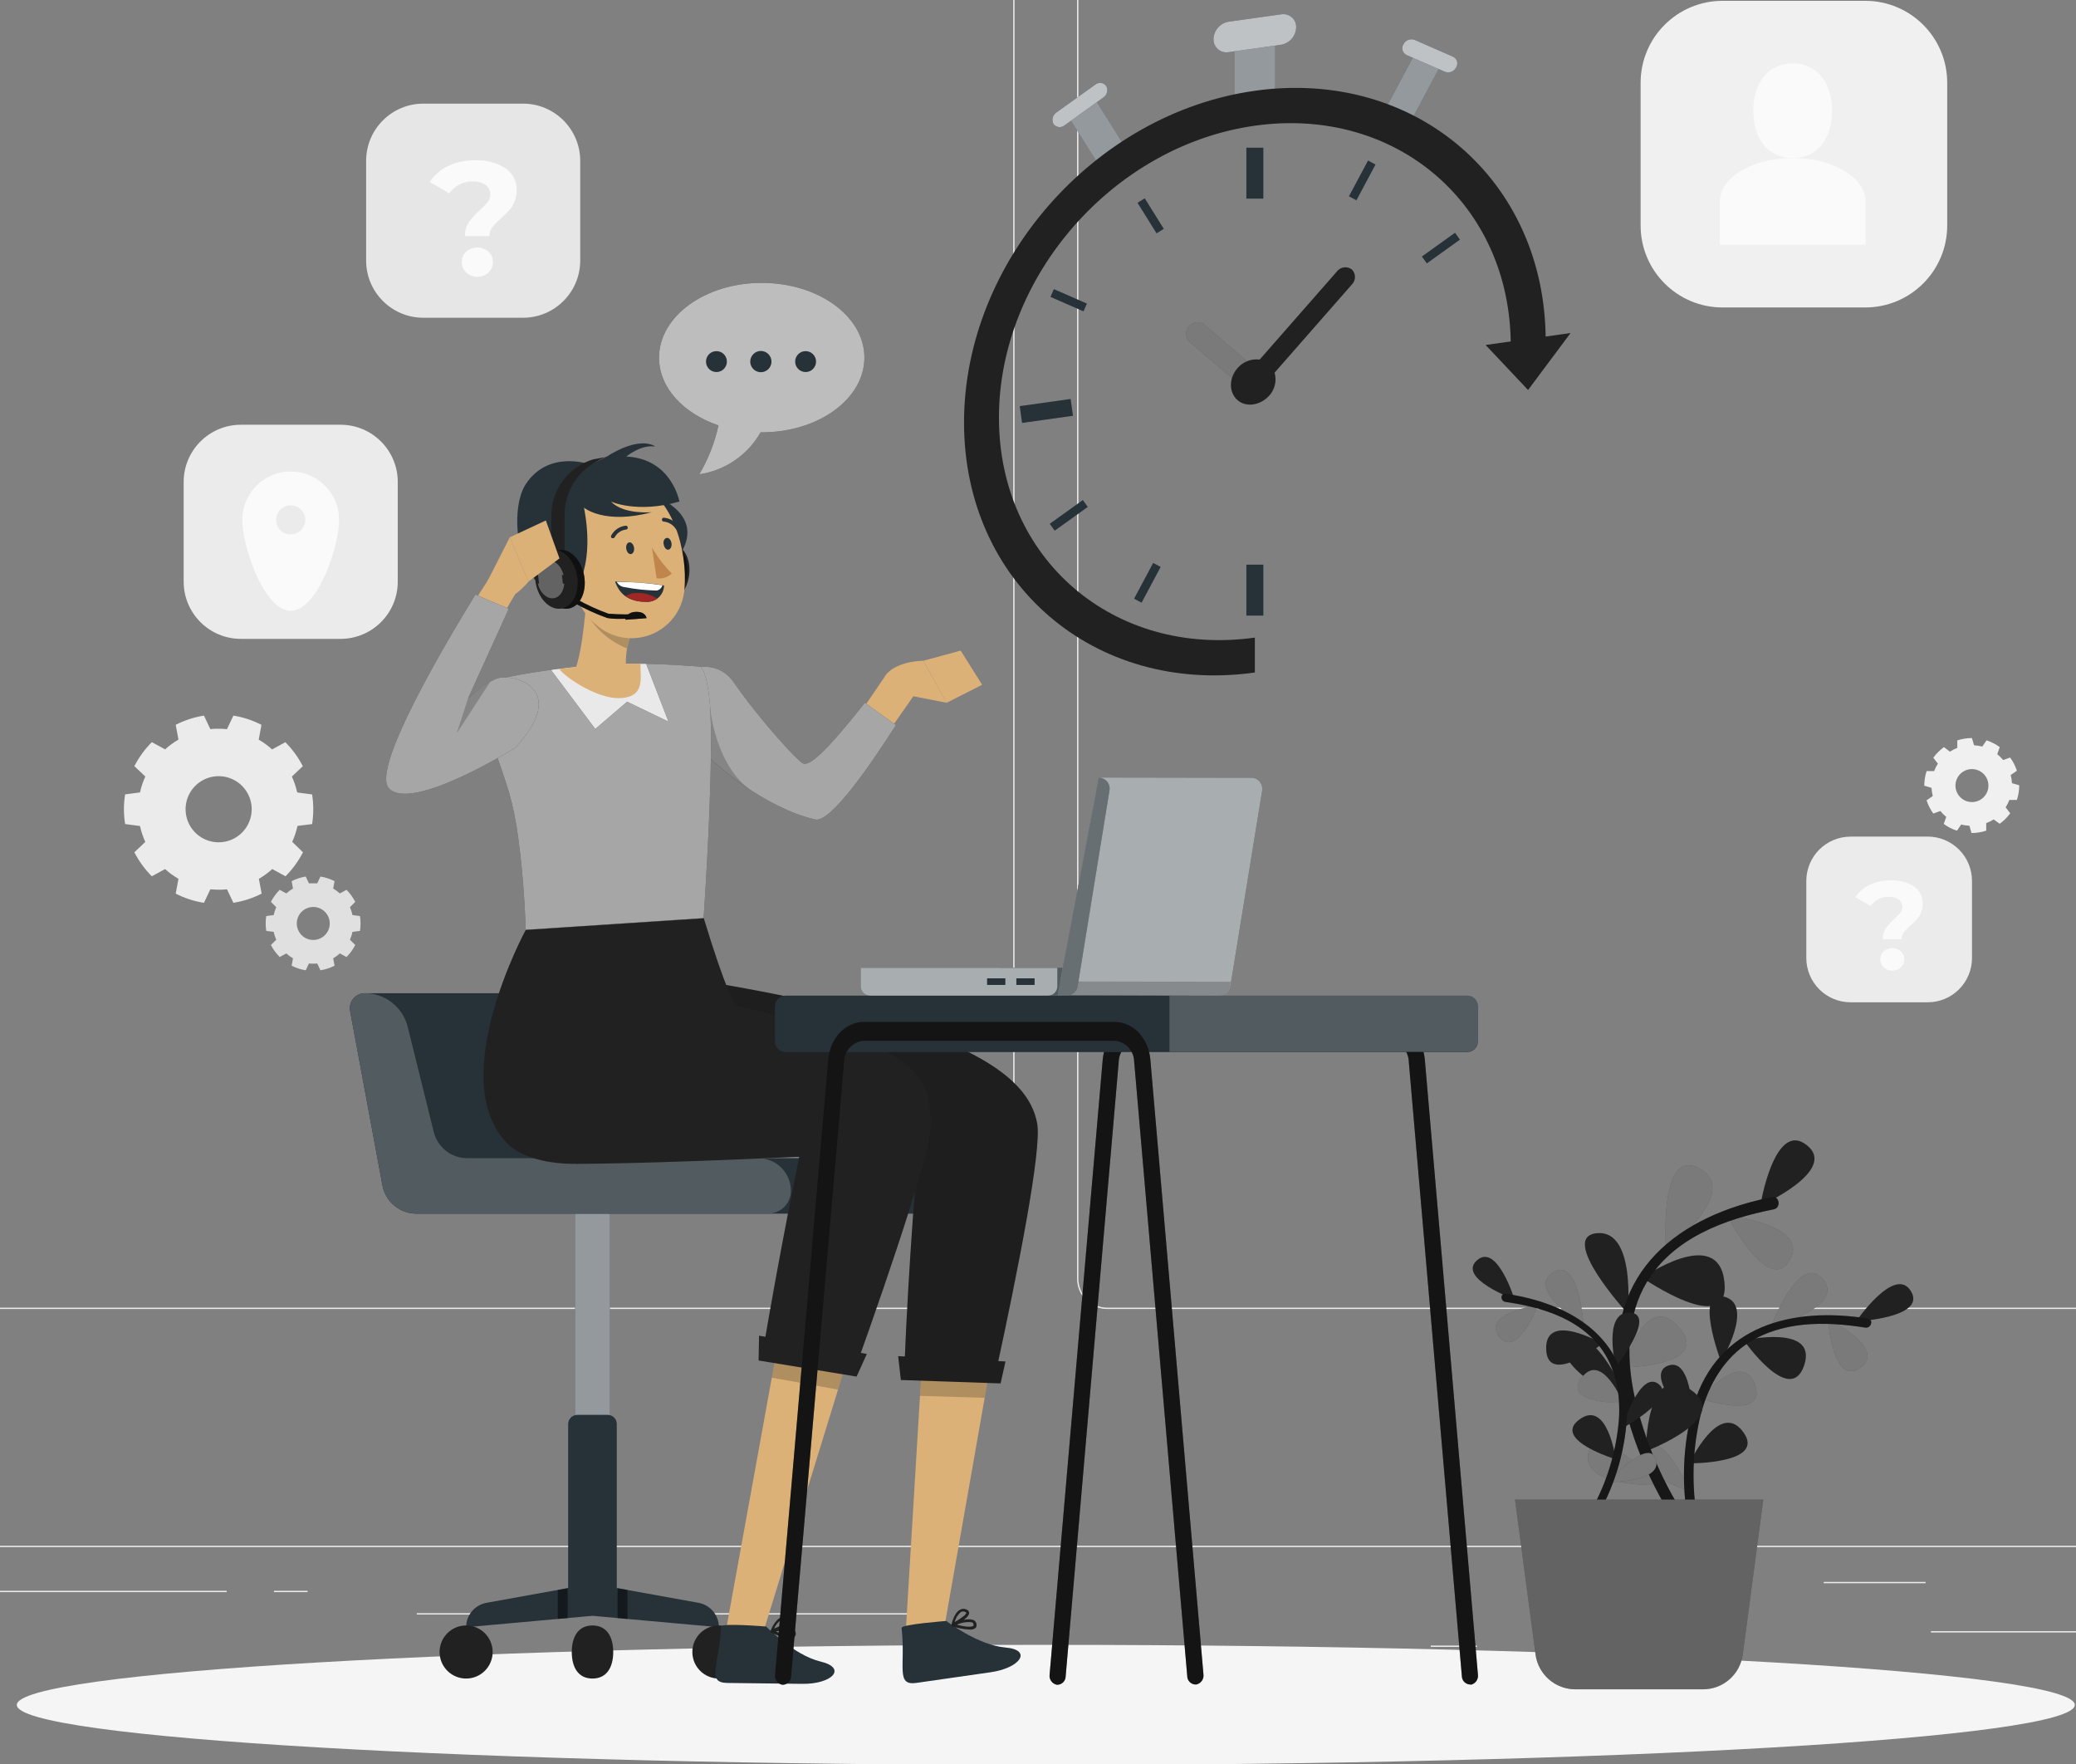 <svg width="133" height="113" viewBox="0 0 133 113" fill="none" xmlns="http://www.w3.org/2000/svg">
<rect x="0" y="0" width="133" height="113" fill="#808080" stroke="none"/>
<g clip-path="url(#clip0_1106_28499)">
<path d="M134.966 104.486H123.705V104.571H134.966V104.486Z" fill="#EBEBEB"/>
<path d="M94.615 105.411H91.66V105.496H94.615V105.411Z" fill="#EBEBEB"/>
<path d="M123.365 101.332H116.841V101.417H123.365V101.332Z" fill="#EBEBEB"/>
<path d="M14.521 101.902H-0.164V101.987H14.521V101.902Z" fill="#EBEBEB"/>
<path d="M19.703 101.902H17.55V101.987H19.703V101.902Z" fill="#EBEBEB"/>
<path d="M58.551 103.338H26.7V103.423H58.551V103.338Z" fill="#EBEBEB"/>
<path d="M63.056 83.852H-2.598C-3.113 83.852 -3.607 83.648 -3.971 83.284C-4.335 82.919 -4.539 82.426 -4.539 81.911V-10.375C-4.535 -10.887 -4.328 -11.377 -3.965 -11.737C-3.601 -12.098 -3.11 -12.3 -2.598 -12.3H63.056C63.311 -12.3 63.563 -12.25 63.799 -12.152C64.034 -12.055 64.249 -11.912 64.429 -11.731C64.609 -11.551 64.752 -11.337 64.85 -11.101C64.947 -10.866 64.997 -10.613 64.997 -10.358V81.911C64.997 82.166 64.947 82.418 64.85 82.654C64.752 82.889 64.609 83.103 64.429 83.284C64.249 83.464 64.034 83.607 63.799 83.704C63.563 83.802 63.311 83.852 63.056 83.852ZM-2.598 -12.232C-3.09 -12.231 -3.562 -12.035 -3.91 -11.687C-4.258 -11.339 -4.454 -10.867 -4.454 -10.375V81.911C-4.454 82.403 -4.258 82.874 -3.91 83.222C-3.562 83.57 -3.09 83.766 -2.598 83.767H63.056C63.548 83.766 64.02 83.57 64.368 83.222C64.716 82.874 64.912 82.403 64.912 81.911V-10.375C64.912 -10.867 64.716 -11.339 64.368 -11.687C64.02 -12.035 63.548 -12.231 63.056 -12.232H-2.598Z" fill="#EBEBEB"/>
<path d="M136.598 83.852H70.944C70.429 83.852 69.935 83.648 69.571 83.284C69.207 82.919 69.003 82.426 69.003 81.911V-10.375C69.007 -10.887 69.214 -11.377 69.577 -11.737C69.941 -12.098 70.432 -12.3 70.944 -12.3H136.598C137.113 -12.3 137.607 -12.095 137.971 -11.731C138.335 -11.367 138.539 -10.873 138.539 -10.358V81.911C138.539 82.426 138.335 82.919 137.971 83.284C137.607 83.648 137.113 83.852 136.598 83.852ZM70.944 -12.232C70.452 -12.231 69.98 -12.035 69.632 -11.687C69.284 -11.339 69.088 -10.867 69.088 -10.375V81.911C69.088 82.403 69.284 82.874 69.632 83.222C69.98 83.57 70.452 83.766 70.944 83.767H136.598C137.09 83.766 137.562 83.57 137.91 83.222C138.258 82.874 138.453 82.403 138.454 81.911V-10.375C138.453 -10.867 138.258 -11.339 137.91 -11.687C137.562 -12.035 137.09 -12.231 136.598 -12.232H70.944Z" fill="#EBEBEB"/>
<path d="M152 99.017H-18V99.102H152V99.017Z" fill="#EBEBEB"/>
<path d="M119.499 0.053H110.357C107.458 0.053 105.107 2.403 105.107 5.302V14.445C105.107 17.344 107.458 19.695 110.357 19.695H119.499C122.399 19.695 124.749 17.344 124.749 14.445V5.302C124.749 2.403 122.399 0.053 119.499 0.053Z" fill="#F0F0F0"/>
<path d="M117.371 7.097C117.371 8.77 116.521 10.123 114.848 10.123C113.175 10.123 112.325 8.763 112.325 7.097C112.325 5.431 113.175 4.067 114.848 4.067C116.521 4.067 117.371 5.424 117.371 7.097Z" fill="#FAFAFA"/>
<path d="M114.848 15.675H119.516V12.901C119.516 11.367 117.425 10.123 114.848 10.123C112.271 10.123 110.18 11.367 110.18 12.901V15.675H114.848Z" fill="#FAFAFA"/>
<path d="M33.507 6.639H27.121C25.097 6.639 23.456 8.28 23.456 10.304V16.689C23.456 18.713 25.097 20.354 27.121 20.354H33.507C35.531 20.354 37.172 18.713 37.172 16.689V10.304C37.172 8.28 35.531 6.639 33.507 6.639Z" fill="#E6E6E6"/>
<path d="M30.035 14.237C30.241 13.951 30.48 13.69 30.746 13.459C30.927 13.298 31.096 13.123 31.249 12.935C31.354 12.796 31.41 12.626 31.409 12.452C31.413 12.333 31.387 12.215 31.333 12.109C31.28 12.003 31.201 11.911 31.103 11.844C30.862 11.686 30.578 11.608 30.29 11.623C29.989 11.615 29.691 11.684 29.423 11.823C29.17 11.96 28.951 12.153 28.784 12.387L27.529 11.653C27.821 11.212 28.228 10.86 28.706 10.633C29.257 10.377 29.86 10.253 30.467 10.269C31.142 10.237 31.81 10.414 32.381 10.776C32.61 10.93 32.796 11.14 32.922 11.385C33.048 11.631 33.11 11.904 33.102 12.18C33.108 12.437 33.059 12.692 32.959 12.928C32.877 13.127 32.762 13.311 32.619 13.472C32.483 13.622 32.31 13.792 32.096 13.986C31.891 14.16 31.703 14.353 31.535 14.563C31.414 14.726 31.352 14.925 31.358 15.128H29.79C29.778 14.813 29.863 14.502 30.035 14.237ZM29.869 17.457C29.775 17.37 29.701 17.265 29.652 17.148C29.603 17.03 29.579 16.904 29.583 16.777C29.58 16.654 29.604 16.531 29.653 16.418C29.701 16.305 29.774 16.203 29.865 16.121C30.064 15.95 30.318 15.855 30.581 15.855C30.843 15.855 31.097 15.95 31.297 16.121C31.387 16.204 31.459 16.305 31.507 16.419C31.555 16.532 31.579 16.654 31.575 16.777C31.579 16.904 31.556 17.03 31.506 17.148C31.457 17.265 31.383 17.37 31.29 17.457C31.096 17.634 30.842 17.732 30.579 17.732C30.316 17.732 30.063 17.634 29.869 17.457Z" fill="#FAFAFA"/>
<path d="M118.558 53.589H123.498C124.251 53.589 124.973 53.888 125.505 54.42C126.038 54.953 126.337 55.675 126.337 56.428V61.368C126.337 62.12 126.038 62.841 125.506 63.373C124.974 63.905 124.253 64.204 123.501 64.204H118.558C117.806 64.204 117.084 63.905 116.553 63.373C116.021 62.841 115.722 62.12 115.722 61.368V56.428C115.722 55.676 116.021 54.955 116.553 54.423C117.084 53.891 117.806 53.592 118.558 53.592V53.589Z" fill="#EBEBEB"/>
<path d="M120.808 59.471C120.968 59.249 121.153 59.047 121.359 58.869C121.501 58.744 121.631 58.608 121.75 58.461C121.831 58.354 121.874 58.224 121.873 58.09C121.876 57.998 121.856 57.907 121.814 57.825C121.773 57.743 121.711 57.672 121.635 57.621C121.449 57.497 121.228 57.436 121.006 57.448C120.778 57.441 120.552 57.492 120.349 57.595C120.145 57.698 119.971 57.851 119.843 58.039L118.87 57.471C119.095 57.127 119.41 56.852 119.782 56.676C120.207 56.479 120.673 56.382 121.142 56.394C121.665 56.368 122.183 56.506 122.624 56.788C122.802 56.908 122.946 57.071 123.044 57.262C123.141 57.453 123.189 57.665 123.182 57.879C123.185 58.078 123.148 58.274 123.073 58.457C123.009 58.612 122.919 58.754 122.808 58.879C122.68 59.019 122.545 59.152 122.403 59.277C122.245 59.413 122.1 59.562 121.968 59.722C121.876 59.85 121.829 60.004 121.832 60.161H120.621C120.611 59.917 120.676 59.676 120.808 59.471ZM120.679 61.963C120.608 61.897 120.552 61.817 120.515 61.728C120.477 61.639 120.459 61.543 120.462 61.446C120.46 61.351 120.478 61.256 120.514 61.168C120.551 61.08 120.606 61.001 120.676 60.936C120.83 60.804 121.027 60.731 121.23 60.731C121.433 60.731 121.63 60.804 121.784 60.936C121.854 61.001 121.91 61.08 121.947 61.168C121.985 61.256 122.003 61.35 122.002 61.446C122.004 61.543 121.985 61.639 121.947 61.728C121.909 61.817 121.852 61.897 121.781 61.963C121.708 62.034 121.622 62.089 121.527 62.126C121.433 62.163 121.331 62.18 121.23 62.177C121.129 62.179 121.028 62.162 120.933 62.125C120.839 62.088 120.752 62.033 120.679 61.963Z" fill="#FAFAFA"/>
<path d="M21.817 27.208H15.432C13.408 27.208 11.767 28.849 11.767 30.873V37.258C11.767 39.283 13.408 40.924 15.432 40.924H21.817C23.842 40.924 25.483 39.283 25.483 37.258V30.873C25.483 28.849 23.842 27.208 21.817 27.208Z" fill="#EBEBEB"/>
<path d="M18.625 30.2C18.217 30.2 17.814 30.28 17.437 30.437C17.061 30.593 16.719 30.821 16.431 31.11C16.143 31.398 15.915 31.74 15.759 32.117C15.604 32.493 15.524 32.897 15.524 33.304C15.524 35.004 16.911 39.125 18.625 39.125C20.338 39.125 21.726 35.015 21.726 33.304C21.726 32.897 21.646 32.493 21.491 32.117C21.335 31.74 21.107 31.398 20.819 31.11C20.531 30.821 20.189 30.593 19.812 30.437C19.436 30.28 19.032 30.2 18.625 30.2ZM18.625 34.239C18.44 34.239 18.259 34.185 18.105 34.082C17.952 33.979 17.832 33.833 17.761 33.662C17.69 33.491 17.672 33.303 17.708 33.122C17.744 32.941 17.833 32.774 17.964 32.643C18.095 32.513 18.261 32.423 18.442 32.387C18.624 32.351 18.812 32.37 18.983 32.441C19.154 32.511 19.299 32.631 19.402 32.785C19.505 32.939 19.56 33.12 19.56 33.304C19.556 33.55 19.456 33.784 19.281 33.957C19.106 34.129 18.87 34.226 18.625 34.226V34.239Z" fill="#FAFAFA"/>
<path d="M19.995 52.789C20.095 52.16 20.095 51.519 19.995 50.889L19.04 50.763C18.962 50.412 18.849 50.07 18.7 49.743L19.4 49.08C19.109 48.513 18.731 47.995 18.281 47.543L17.431 48.006C17.169 47.767 16.881 47.558 16.575 47.38L16.751 46.431C16.187 46.141 15.58 45.941 14.953 45.84L14.541 46.707C14.368 46.69 14.201 46.68 14.011 46.68C13.821 46.68 13.651 46.68 13.477 46.707L13.066 45.84C12.436 45.939 11.825 46.138 11.257 46.428L11.434 47.377C11.127 47.554 10.84 47.764 10.577 48.002L9.727 47.54C9.277 47.991 8.9 48.51 8.608 49.077L9.309 49.74C9.16 50.067 9.046 50.409 8.969 50.76L8.017 50.885C7.913 51.515 7.913 52.157 8.017 52.786L8.969 52.912C9.046 53.263 9.16 53.605 9.309 53.932L8.608 54.595C8.899 55.162 9.276 55.681 9.727 56.132L10.577 55.669C10.84 55.907 11.127 56.117 11.434 56.295L11.257 57.243C11.825 57.534 12.436 57.732 13.066 57.832L13.477 56.965C13.651 56.982 13.817 56.992 14.011 56.992C14.205 56.992 14.351 56.992 14.541 56.965L14.953 57.832C15.583 57.732 16.194 57.534 16.762 57.243L16.585 56.295C16.892 56.117 17.179 55.907 17.442 55.669L18.292 56.132C18.742 55.68 19.119 55.162 19.41 54.595L18.72 53.925C18.869 53.598 18.983 53.256 19.06 52.905L19.995 52.789ZM14.011 53.956C13.592 53.956 13.182 53.833 12.833 53.6C12.484 53.368 12.212 53.037 12.051 52.65C11.89 52.262 11.848 51.836 11.93 51.425C12.011 51.014 12.213 50.636 12.51 50.34C12.806 50.043 13.184 49.841 13.595 49.76C14.006 49.678 14.433 49.72 14.82 49.881C15.207 50.042 15.538 50.314 15.77 50.663C16.003 51.012 16.127 51.422 16.126 51.841C16.125 52.401 15.902 52.939 15.505 53.335C15.109 53.732 14.572 53.955 14.011 53.956Z" fill="#EBEBEB"/>
<path d="M23.062 59.631C23.086 59.474 23.099 59.314 23.099 59.155C23.099 58.996 23.087 58.837 23.062 58.679L22.582 58.618C22.546 58.444 22.491 58.274 22.419 58.111L22.759 57.771C22.614 57.486 22.424 57.226 22.198 56.999L21.773 57.231C21.641 57.112 21.498 57.008 21.345 56.918L21.433 56.445C21.149 56.299 20.844 56.199 20.529 56.149L20.325 56.585C20.236 56.585 20.148 56.585 20.06 56.585C19.971 56.585 19.879 56.585 19.791 56.585L19.587 56.149C19.272 56.199 18.966 56.299 18.683 56.445L18.771 56.918C18.618 57.008 18.475 57.112 18.343 57.231L17.918 56.999C17.691 57.226 17.502 57.486 17.357 57.771L17.697 58.111C17.625 58.274 17.57 58.444 17.533 58.618L17.057 58.679C17.031 58.836 17.018 58.996 17.02 59.155C17.019 59.315 17.031 59.474 17.057 59.631L17.533 59.692C17.57 59.865 17.625 60.034 17.697 60.195L17.357 60.535C17.502 60.819 17.692 61.078 17.918 61.304L18.343 61.073C18.473 61.193 18.617 61.298 18.771 61.385L18.683 61.858C18.966 62.004 19.272 62.104 19.587 62.154L19.791 61.719C19.968 61.737 20.147 61.737 20.325 61.719L20.529 62.154C20.844 62.104 21.149 62.004 21.433 61.858L21.345 61.385C21.499 61.298 21.643 61.193 21.773 61.073L22.198 61.304C22.424 61.078 22.613 60.819 22.759 60.535L22.419 60.195C22.491 60.034 22.546 59.865 22.582 59.692L23.062 59.631ZM20.07 60.212C19.861 60.212 19.656 60.15 19.482 60.034C19.308 59.918 19.173 59.753 19.093 59.56C19.013 59.367 18.992 59.154 19.033 58.949C19.073 58.744 19.174 58.555 19.322 58.407C19.47 58.259 19.658 58.159 19.863 58.118C20.069 58.077 20.281 58.098 20.474 58.178C20.668 58.258 20.833 58.394 20.949 58.568C21.065 58.741 21.127 58.946 21.127 59.155C21.126 59.433 21.016 59.7 20.82 59.898C20.624 60.096 20.358 60.209 20.08 60.212H20.07Z" fill="#E0E0E0"/>
<path d="M128.112 52.769C128.24 52.675 128.361 52.571 128.475 52.46C128.588 52.347 128.691 52.225 128.785 52.096L128.492 51.715C128.589 51.567 128.669 51.409 128.73 51.243H129.213C129.312 50.94 129.363 50.623 129.363 50.304L128.897 50.168C128.89 49.991 128.863 49.816 128.815 49.645L129.213 49.373C129.117 49.069 128.971 48.783 128.781 48.526L128.329 48.686C128.274 48.617 128.215 48.551 128.152 48.489C128.088 48.424 128.023 48.366 127.955 48.309L128.115 47.856C127.857 47.67 127.571 47.524 127.268 47.425L126.996 47.822C126.824 47.778 126.647 47.751 126.469 47.741L126.333 47.278C126.015 47.277 125.698 47.328 125.395 47.428V47.907C125.23 47.971 125.071 48.052 124.922 48.149L124.538 47.856C124.278 48.047 124.048 48.276 123.858 48.536L124.151 48.917C124.055 49.068 123.974 49.227 123.909 49.393H123.43C123.331 49.696 123.281 50.013 123.28 50.331L123.743 50.468C123.753 50.644 123.78 50.82 123.824 50.991L123.426 51.267C123.526 51.569 123.672 51.855 123.858 52.113L124.31 51.95C124.368 52.018 124.426 52.086 124.491 52.151C124.555 52.215 124.62 52.273 124.688 52.327L124.528 52.779C124.784 52.969 125.071 53.115 125.375 53.211L125.647 52.813C125.817 52.861 125.993 52.888 126.17 52.895L126.306 53.361C126.626 53.361 126.944 53.31 127.248 53.211V52.728C127.413 52.666 127.572 52.586 127.721 52.49L128.112 52.769ZM125.585 51.069C125.438 50.921 125.337 50.733 125.296 50.528C125.256 50.323 125.277 50.11 125.357 49.917C125.437 49.724 125.572 49.559 125.746 49.443C125.92 49.327 126.124 49.264 126.333 49.264C126.543 49.264 126.747 49.327 126.921 49.443C127.095 49.559 127.23 49.724 127.31 49.917C127.39 50.11 127.411 50.323 127.371 50.528C127.33 50.733 127.229 50.921 127.081 51.069C126.983 51.168 126.867 51.246 126.738 51.299C126.61 51.352 126.472 51.379 126.333 51.379C126.194 51.379 126.056 51.351 125.928 51.297C125.8 51.243 125.683 51.165 125.585 51.066V51.069Z" fill="#F0F0F0"/>
<path d="M67 113.062C103.408 113.062 132.923 111.339 132.923 109.213C132.923 107.087 103.408 105.364 67 105.364C30.592 105.364 1.077 107.087 1.077 109.213C1.077 111.339 30.592 113.062 67 113.062Z" fill="#F5F5F5"/>
<path d="M79.091 7.678V2.381L81.695 2.014V7.311L79.091 7.678Z" fill="#263238"/>
<path d="M70.431 10.63L68.479 7.522L70.142 6.332L72.09 9.436L70.431 10.63Z" fill="#263238"/>
<path d="M88.692 7.1L90.644 3.448L92.303 4.172L90.355 7.827L88.692 7.1Z" fill="#263238"/>
<g opacity="0.5">
<path d="M79.09 7.678V2.381L81.695 2.014V7.311L79.09 7.678Z" fill="white"/>
<path d="M70.431 10.63L68.479 7.522L70.142 6.332L72.09 9.436L70.431 10.63Z" fill="white"/>
<path d="M88.692 7.1L90.644 3.448L92.303 4.172L90.355 7.827L88.692 7.1Z" fill="white"/>
</g>
<path d="M82.065 2.867L78.72 3.34C78.598 3.362 78.473 3.357 78.354 3.325C78.235 3.293 78.124 3.234 78.031 3.154C77.937 3.073 77.863 2.972 77.813 2.859C77.764 2.746 77.74 2.623 77.744 2.5C77.752 2.23 77.853 1.971 78.032 1.768C78.21 1.565 78.453 1.431 78.72 1.388L82.065 0.919C82.187 0.897 82.311 0.902 82.43 0.934C82.549 0.966 82.659 1.024 82.753 1.104C82.847 1.184 82.921 1.284 82.971 1.397C83.021 1.51 83.045 1.632 83.041 1.755C83.033 2.025 82.931 2.284 82.753 2.486C82.575 2.689 82.332 2.824 82.065 2.867Z" fill="#263238"/>
<path d="M70.682 6.247L68.204 8.028C68.152 8.071 68.092 8.103 68.028 8.122C67.963 8.141 67.896 8.147 67.829 8.139C67.763 8.13 67.698 8.108 67.64 8.074C67.583 8.04 67.532 7.994 67.493 7.94C67.428 7.815 67.411 7.671 67.446 7.534C67.481 7.398 67.566 7.28 67.683 7.202L70.165 5.424C70.216 5.38 70.276 5.348 70.34 5.329C70.404 5.31 70.472 5.304 70.538 5.312C70.605 5.321 70.669 5.343 70.727 5.377C70.784 5.412 70.834 5.458 70.873 5.512C70.938 5.637 70.954 5.781 70.919 5.916C70.884 6.052 70.8 6.17 70.682 6.247Z" fill="#263238"/>
<path d="M92.582 4.602L90.1 3.52C90.04 3.49 89.988 3.448 89.946 3.397C89.904 3.346 89.873 3.286 89.855 3.222C89.837 3.158 89.833 3.091 89.842 3.026C89.851 2.96 89.874 2.897 89.909 2.84C89.971 2.713 90.078 2.613 90.209 2.56C90.34 2.507 90.487 2.504 90.62 2.551L93.098 3.636C93.158 3.665 93.211 3.707 93.254 3.758C93.297 3.809 93.328 3.869 93.346 3.933C93.364 3.997 93.368 4.065 93.359 4.131C93.349 4.197 93.325 4.26 93.289 4.316C93.227 4.442 93.12 4.541 92.99 4.594C92.859 4.647 92.714 4.649 92.582 4.602Z" fill="#263238"/>
<path opacity="0.7" d="M82.065 2.867L78.72 3.34C78.598 3.362 78.473 3.357 78.354 3.325C78.235 3.293 78.124 3.234 78.031 3.154C77.937 3.073 77.863 2.972 77.813 2.859C77.764 2.746 77.74 2.623 77.744 2.5C77.752 2.23 77.853 1.971 78.032 1.768C78.21 1.565 78.453 1.431 78.72 1.388L82.065 0.919C82.187 0.897 82.311 0.902 82.43 0.934C82.549 0.966 82.659 1.024 82.753 1.104C82.847 1.184 82.921 1.284 82.971 1.397C83.021 1.51 83.045 1.632 83.041 1.755C83.033 2.025 82.931 2.284 82.753 2.486C82.575 2.689 82.332 2.824 82.065 2.867Z" fill="white"/>
<path opacity="0.7" d="M70.682 6.247L68.204 8.028C68.152 8.071 68.092 8.103 68.028 8.122C67.963 8.141 67.896 8.147 67.829 8.139C67.763 8.13 67.698 8.108 67.64 8.074C67.583 8.04 67.532 7.994 67.493 7.94C67.428 7.815 67.411 7.671 67.446 7.534C67.481 7.398 67.566 7.28 67.683 7.202L70.165 5.424C70.216 5.38 70.276 5.348 70.34 5.329C70.404 5.31 70.472 5.304 70.538 5.312C70.605 5.321 70.669 5.343 70.727 5.377C70.784 5.412 70.834 5.458 70.873 5.512C70.938 5.637 70.954 5.781 70.919 5.916C70.884 6.052 70.8 6.17 70.682 6.247Z" fill="white"/>
<path opacity="0.7" d="M92.582 4.602L90.1 3.52C90.04 3.49 89.988 3.448 89.946 3.397C89.904 3.346 89.873 3.286 89.855 3.222C89.837 3.158 89.833 3.091 89.842 3.026C89.851 2.96 89.874 2.897 89.909 2.84C89.971 2.713 90.078 2.613 90.209 2.56C90.34 2.507 90.487 2.504 90.62 2.551L93.098 3.636C93.158 3.665 93.211 3.707 93.254 3.758C93.297 3.809 93.328 3.869 93.346 3.933C93.364 3.997 93.368 4.065 93.359 4.131C93.349 4.197 93.325 4.26 93.289 4.316C93.227 4.442 93.12 4.541 92.99 4.594C92.859 4.647 92.714 4.649 92.582 4.602Z" fill="white"/>
<path d="M80.393 40.842C71.338 42.114 63.998 35.806 63.998 26.752C63.998 17.698 71.338 9.324 80.393 8.052C89.447 6.781 96.787 13.088 96.787 22.142L99.025 21.829C99.025 11.537 90.681 4.37 80.393 5.815C70.104 7.26 61.761 16.777 61.761 27.065C61.761 37.353 70.101 44.524 80.393 43.079V40.842Z" fill="#212121"/>
<path d="M73.878 36.06L72.655 38.352L73.135 38.608L74.358 36.316L73.878 36.06Z" fill="#263238"/>
<path d="M87.644 10.283L86.421 12.574L86.9 12.831L88.124 10.539L87.644 10.283Z" fill="#263238"/>
<path d="M67.516 18.521L67.298 19.02L69.417 19.945L69.634 19.446L67.516 18.521Z" fill="#263238"/>
<path d="M73.339 12.703L72.876 12.991L74.096 14.948L74.559 14.659L73.339 12.703Z" fill="#263238"/>
<path d="M69.373 32.031L67.251 33.553L67.569 33.995L69.69 32.472L69.373 32.031Z" fill="#263238"/>
<path d="M93.216 14.908L91.094 16.431L91.411 16.873L93.533 15.35L93.216 14.908Z" fill="#263238"/>
<path d="M68.591 25.556L65.329 26.015L65.48 27.092L68.743 26.634L68.591 25.556Z" fill="#263238"/>
<path d="M80.937 9.46H79.849V12.724H80.937V9.46Z" fill="#263238"/>
<path d="M80.937 36.17H79.849V39.434H80.937V36.17Z" fill="#263238"/>
<path d="M76.18 20.911C76.053 21.038 75.982 21.211 75.982 21.39C75.982 21.57 76.053 21.742 76.18 21.87L79.832 25.005L80.787 23.913L77.139 20.775C77.067 20.72 76.985 20.68 76.898 20.658C76.811 20.635 76.72 20.63 76.631 20.642C76.542 20.655 76.456 20.685 76.379 20.732C76.301 20.778 76.234 20.839 76.18 20.911Z" fill="#212121"/>
<path opacity="0.4" d="M76.18 20.911C76.053 21.038 75.982 21.211 75.982 21.39C75.982 21.57 76.053 21.742 76.18 21.87L79.832 25.005L80.787 23.913L77.139 20.775C77.067 20.72 76.985 20.68 76.898 20.658C76.811 20.635 76.72 20.63 76.631 20.642C76.542 20.655 76.456 20.685 76.379 20.732C76.301 20.778 76.234 20.839 76.18 20.911Z" fill="white"/>
<path d="M100.619 21.333L97.896 24.981L95.176 22.098L100.619 21.333Z" fill="#212121"/>
<path d="M86.604 17.259C86.533 17.205 86.451 17.165 86.364 17.142C86.277 17.119 86.186 17.114 86.097 17.127C86.007 17.14 85.921 17.17 85.844 17.216C85.767 17.262 85.699 17.323 85.646 17.395L80.702 23.033C80.437 22.999 80.168 23.032 79.919 23.129C79.671 23.226 79.45 23.383 79.277 23.587C78.72 24.226 78.72 25.134 79.277 25.627C79.835 26.12 80.746 25.967 81.317 25.341C81.493 25.145 81.617 24.907 81.677 24.651C81.736 24.394 81.729 24.126 81.657 23.872L86.601 18.232C86.666 18.169 86.718 18.093 86.753 18.01C86.789 17.927 86.807 17.837 86.807 17.746C86.808 17.656 86.79 17.566 86.755 17.482C86.72 17.399 86.669 17.323 86.604 17.259Z" fill="#212121"/>
<path d="M48.8 18.12C45.165 18.12 42.221 20.265 42.221 22.911C42.221 24.832 43.781 26.488 46.029 27.249C45.788 28.352 45.374 29.41 44.801 30.384C45.617 30.263 46.394 29.957 47.075 29.491C47.755 29.026 48.321 28.411 48.728 27.695H48.8C52.434 27.695 55.379 25.552 55.379 22.907C55.379 20.262 52.434 18.12 48.8 18.12Z" fill="#212121"/>
<path opacity="0.7" d="M48.8 18.12C45.165 18.12 42.221 20.265 42.221 22.911C42.221 24.832 43.781 26.488 46.029 27.249C45.788 28.352 45.374 29.41 44.801 30.384C45.617 30.263 46.394 29.957 47.075 29.491C47.755 29.026 48.321 28.411 48.728 27.695H48.8C52.434 27.695 55.379 25.552 55.379 22.907C55.379 20.262 52.434 18.12 48.8 18.12Z" fill="white"/>
<path d="M45.9 23.832C46.27 23.832 46.569 23.532 46.569 23.162C46.569 22.792 46.27 22.492 45.9 22.492C45.53 22.492 45.23 22.792 45.23 23.162C45.23 23.532 45.53 23.832 45.9 23.832Z" fill="#263238"/>
<path d="M49.425 23.162C49.425 23.297 49.386 23.428 49.311 23.54C49.236 23.652 49.13 23.739 49.006 23.791C48.881 23.842 48.745 23.856 48.613 23.829C48.481 23.803 48.36 23.738 48.265 23.643C48.169 23.548 48.105 23.427 48.078 23.295C48.052 23.163 48.066 23.026 48.117 22.902C48.169 22.778 48.256 22.672 48.368 22.597C48.48 22.522 48.611 22.482 48.745 22.482C48.926 22.482 49.099 22.554 49.226 22.682C49.354 22.809 49.425 22.982 49.425 23.162Z" fill="#263238"/>
<path d="M51.612 23.832C51.981 23.832 52.281 23.532 52.281 23.162C52.281 22.792 51.981 22.492 51.612 22.492C51.242 22.492 50.942 22.792 50.942 23.162C50.942 23.532 51.242 23.832 51.612 23.832Z" fill="#263238"/>
<path d="M108.48 91.417C108.48 91.417 108.524 86.878 106.872 87.476C105.219 88.075 108.48 91.417 108.48 91.417Z" fill="#212121"/>
<path d="M110.255 87.214C110.255 87.214 112.444 83.583 110.466 83.063C108.487 82.543 110.255 87.214 110.255 87.214Z" fill="#212121"/>
<path d="M118.908 84.65C118.908 84.65 123.454 84.416 122.427 82.713C121.4 81.009 118.908 84.65 118.908 84.65Z" fill="#212121"/>
<path d="M111.717 85.858C111.717 85.858 116.477 84.784 115.586 87.456C114.695 90.128 111.717 85.858 111.717 85.858Z" fill="#212121"/>
<path d="M108.259 95.52C108.259 95.52 106.44 91.4 105.42 92.865C104.4 94.33 108.259 95.52 108.259 95.52Z" fill="#212121"/>
<path d="M113.447 85.001C113.447 85.001 118.296 83.729 116.786 81.941C115.277 80.153 113.447 85.001 113.447 85.001Z" fill="#212121"/>
<path d="M117.113 84.501C117.113 84.501 120.948 86.385 119.18 87.615C117.412 88.846 117.113 84.501 117.113 84.501Z" fill="#212121"/>
<path d="M108.959 89.591C108.959 89.591 111.615 86.395 112.434 88.717C113.254 91.039 108.959 89.591 108.959 89.591Z" fill="#212121"/>
<g opacity="0.4">
<path d="M108.259 95.52C108.259 95.52 106.44 91.4 105.42 92.865C104.4 94.33 108.259 95.52 108.259 95.52Z" fill="white"/>
<path d="M113.447 85.001C113.447 85.001 118.296 83.729 116.786 81.941C115.277 80.153 113.447 85.001 113.447 85.001Z" fill="white"/>
<path d="M117.113 84.501C117.113 84.501 120.948 86.385 119.18 87.615C117.412 88.846 117.113 84.501 117.113 84.501Z" fill="white"/>
<path d="M108.959 89.591C108.959 89.591 111.615 86.395 112.434 88.717C113.254 91.039 108.959 89.591 108.959 89.591Z" fill="white"/>
</g>
<path d="M108.232 93.739C108.232 93.739 110.136 89.659 111.669 91.716C113.203 93.773 108.232 93.739 108.232 93.739Z" fill="#212121"/>
<path d="M108.262 98.03C107.685 95.371 107.768 92.612 108.504 89.992C110.061 84.892 114.838 83.692 119.666 84.464C120.05 84.525 119.88 85.103 119.499 85.042C116.936 84.634 114.059 84.593 111.826 86.144C110.228 87.262 109.323 89.04 108.888 90.903C108.378 93.201 108.365 95.581 108.851 97.884C108.929 98.264 108.344 98.414 108.262 98.033V98.03Z" fill="#212121"/>
<g opacity="0.3">
<path d="M108.262 98.03C107.685 95.371 107.768 92.612 108.504 89.992C110.061 84.892 114.838 83.692 119.666 84.464C120.05 84.525 119.88 85.103 119.499 85.042C116.936 84.634 114.059 84.593 111.826 86.144C110.228 87.262 109.323 89.04 108.888 90.903C108.378 93.201 108.365 95.581 108.851 97.884C108.929 98.264 108.344 98.414 108.262 98.033V98.03Z" fill="black"/>
</g>
<path d="M104.478 90.04C104.478 90.04 102.098 84.491 100.555 85.939C99.011 87.388 104.478 90.04 104.478 90.04Z" fill="#212121"/>
<path d="M104.274 84.138C104.274 84.138 104.839 78.762 102.309 78.994C99.779 79.225 104.274 84.138 104.274 84.138Z" fill="#212121"/>
<path d="M112.771 77.242C112.771 77.242 117.82 74.975 115.746 73.349C113.672 71.724 112.771 77.242 112.771 77.242Z" fill="#212121"/>
<path d="M105.219 81.85C105.219 81.85 110.078 78.45 110.476 82.108C110.874 85.766 105.219 81.85 105.219 81.85Z" fill="#212121"/>
<path d="M106.416 95.119C106.416 95.119 102.136 90.91 101.751 93.134C101.367 95.357 106.416 95.119 106.416 95.119Z" fill="#212121"/>
<path d="M106.732 80.051C106.732 80.051 111.581 76.386 108.908 74.866C106.236 73.346 106.732 80.051 106.732 80.051Z" fill="#212121"/>
<path d="M110.646 77.844C110.646 77.844 116.014 78.466 114.651 80.734C113.288 83.002 110.646 77.844 110.646 77.844Z" fill="#212121"/>
<path d="M104.06 87.595C104.06 87.595 105.386 82.546 107.555 85.018C109.724 87.49 104.06 87.595 104.06 87.595Z" fill="#212121"/>
<g opacity="0.4">
<path d="M106.416 95.119C106.416 95.119 102.136 90.91 101.751 93.134C101.367 95.357 106.416 95.119 106.416 95.119Z" fill="white"/>
<path d="M106.732 80.051C106.732 80.051 111.581 76.386 108.908 74.866C106.236 73.346 106.732 80.051 106.732 80.051Z" fill="white"/>
<path d="M110.646 77.844C110.646 77.844 116.014 78.466 114.651 80.734C113.288 83.002 110.646 77.844 110.646 77.844Z" fill="white"/>
<path d="M104.06 87.595C104.06 87.595 105.386 82.546 107.555 85.018C109.724 87.49 104.06 87.595 104.06 87.595Z" fill="white"/>
</g>
<path d="M105.44 92.964C105.44 92.964 105.44 87.16 108.276 89C111.112 90.839 105.44 92.964 105.44 92.964Z" fill="#212121"/>
<path d="M107.749 98.173C105.757 95.259 104.22 91.713 103.757 88.286C102.826 81.404 107.62 77.851 113.532 76.681C114.002 76.59 114.114 77.361 113.651 77.463C110.513 78.082 107.191 79.296 105.491 82.152C104.264 84.209 104.176 86.769 104.669 89.224C105.325 92.269 106.57 95.157 108.334 97.724C108.362 97.763 108.383 97.807 108.395 97.854C108.406 97.901 108.408 97.949 108.401 97.997C108.394 98.045 108.377 98.09 108.352 98.132C108.327 98.173 108.294 98.209 108.256 98.237C108.217 98.266 108.173 98.287 108.126 98.298C108.079 98.31 108.03 98.312 107.983 98.305C107.935 98.297 107.889 98.281 107.848 98.256C107.807 98.231 107.771 98.198 107.742 98.159L107.749 98.173Z" fill="#212121"/>
<g opacity="0.3">
<path d="M107.749 98.173C105.757 95.259 104.22 91.713 103.757 88.286C102.826 81.404 107.62 77.851 113.532 76.681C114.002 76.59 114.114 77.361 113.651 77.463C110.513 78.082 107.191 79.296 105.491 82.152C104.264 84.209 104.176 86.769 104.669 89.224C105.325 92.269 106.57 95.157 108.334 97.724C108.362 97.763 108.383 97.807 108.395 97.854C108.406 97.901 108.408 97.949 108.401 97.997C108.394 98.045 108.377 98.09 108.352 98.132C108.327 98.173 108.294 98.209 108.256 98.237C108.217 98.266 108.173 98.287 108.126 98.298C108.079 98.31 108.03 98.312 107.983 98.305C107.935 98.297 107.889 98.281 107.848 98.256C107.807 98.231 107.771 98.198 107.742 98.159L107.749 98.173Z" fill="black"/>
</g>
<path d="M103.914 91.499C103.914 91.499 105.043 87.735 106.253 88.653C107.463 89.571 103.914 91.499 103.914 91.499Z" fill="#212121"/>
<path d="M103.519 87.568C103.519 87.568 102.646 84.002 104.414 84.083C106.182 84.165 103.519 87.568 103.519 87.568Z" fill="#212121"/>
<path d="M97.029 83.24C97.029 83.24 93.333 81.88 94.622 80.734C95.91 79.588 97.029 83.24 97.029 83.24Z" fill="#212121"/>
<path d="M102.663 86.069C102.663 86.069 98.997 83.957 99.055 86.409C99.113 88.86 102.663 86.069 102.663 86.069Z" fill="#212121"/>
<path d="M103.04 94.943C103.04 94.943 105.617 92.016 106.083 93.485C106.549 94.953 103.04 94.943 103.04 94.943Z" fill="#212121"/>
<path d="M101.452 84.916C101.452 84.916 97.773 82.618 99.48 81.516C101.187 80.415 101.452 84.916 101.452 84.916Z" fill="#212121"/>
<path d="M98.549 83.58C98.549 83.58 94.897 84.151 96.043 85.62C97.189 87.089 98.549 83.58 98.549 83.58Z" fill="#212121"/>
<path d="M103.982 89.863C103.982 89.863 102.622 86.538 101.333 88.248C100.045 89.958 103.982 89.863 103.982 89.863Z" fill="#212121"/>
<g opacity="0.4">
<path d="M103.04 94.943C103.04 94.943 105.617 92.016 106.083 93.485C106.549 94.953 103.04 94.943 103.04 94.943Z" fill="white"/>
<path d="M101.452 84.916C101.452 84.916 97.773 82.618 99.48 81.516C101.187 80.415 101.452 84.916 101.452 84.916Z" fill="white"/>
<path d="M98.549 83.58C98.549 83.58 94.897 84.151 96.043 85.62C97.189 87.089 98.549 83.58 98.549 83.58Z" fill="white"/>
<path d="M103.982 89.864C103.982 89.864 102.622 86.538 101.333 88.249C100.045 89.959 103.982 89.864 103.982 89.864Z" fill="white"/>
</g>
<path d="M103.513 93.478C103.513 93.478 102.992 89.612 101.194 90.921C99.395 92.23 103.513 93.478 103.513 93.478Z" fill="#212121"/>
<path d="M102.387 97.014C103.548 94.966 104.188 92.665 104.25 90.312C104.274 85.702 100.64 83.478 96.451 82.873C96.111 82.826 96.111 83.349 96.451 83.397C98.674 83.716 101.071 84.417 102.506 86.28C103.526 87.613 103.832 89.316 103.713 90.965C103.544 92.996 102.942 94.966 101.949 96.745C101.785 97.038 102.231 97.313 102.397 97.017L102.387 97.014Z" fill="#212121"/>
<g opacity="0.3">
<path d="M102.387 97.014C103.548 94.966 104.188 92.665 104.25 90.312C104.274 85.702 100.64 83.478 96.451 82.873C96.111 82.826 96.111 83.349 96.451 83.397C98.674 83.716 101.071 84.417 102.506 86.28C103.526 87.613 103.832 89.316 103.713 90.965C103.544 92.996 102.942 94.966 101.949 96.745C101.785 97.038 102.231 97.313 102.397 97.017L102.387 97.014Z" fill="black"/>
</g>
<path d="M112.968 96.058L111.652 105.982C111.57 106.599 111.266 107.166 110.798 107.576C110.33 107.986 109.728 108.212 109.106 108.213H100.922C100.299 108.212 99.698 107.986 99.23 107.576C98.761 107.166 98.457 106.599 98.375 105.982L97.059 96.058H112.968Z" fill="#212121"/>
<path opacity="0.3" d="M112.968 96.058L111.652 105.982C111.57 106.599 111.266 107.166 110.798 107.576C110.33 107.986 109.728 108.212 109.106 108.213H100.922C100.299 108.212 99.698 107.986 99.23 107.576C98.761 107.166 98.457 106.599 98.375 105.982L97.059 96.058H112.968Z" fill="white"/>
<path d="M39.076 76.994H36.842V91.675H39.076V76.994Z" fill="#263238"/>
<path opacity="0.5" d="M39.076 76.994H36.842V91.675H39.076V76.994Z" fill="white"/>
<path d="M44.747 102.671L39.514 101.726V91.22C39.515 91.143 39.5 91.066 39.471 90.994C39.441 90.923 39.398 90.858 39.343 90.803C39.288 90.748 39.223 90.705 39.152 90.676C39.08 90.646 39.004 90.631 38.926 90.632H36.992C36.914 90.631 36.837 90.646 36.766 90.676C36.694 90.705 36.629 90.748 36.574 90.803C36.519 90.858 36.475 90.923 36.445 90.994C36.415 91.066 36.4 91.142 36.4 91.22V101.726L31.171 102.671C30.804 102.737 30.471 102.929 30.232 103.215C29.993 103.501 29.862 103.862 29.862 104.235L37.957 103.504L46.056 104.235C46.056 103.863 45.924 103.502 45.685 103.216C45.446 102.93 45.114 102.737 44.747 102.671Z" fill="#263238"/>
<path d="M31.562 105.823C31.562 106.159 31.462 106.488 31.275 106.768C31.089 107.047 30.823 107.265 30.512 107.394C30.202 107.522 29.86 107.556 29.53 107.49C29.2 107.425 28.898 107.263 28.66 107.025C28.422 106.787 28.26 106.484 28.195 106.155C28.129 105.825 28.163 105.483 28.291 105.172C28.42 104.862 28.638 104.596 28.917 104.41C29.197 104.223 29.526 104.123 29.862 104.123C30.313 104.123 30.745 104.302 31.064 104.621C31.383 104.94 31.562 105.372 31.562 105.823Z" fill="#212121"/>
<path d="M47.756 105.823C47.756 106.159 47.656 106.488 47.47 106.768C47.283 107.047 47.017 107.265 46.707 107.394C46.396 107.522 46.054 107.556 45.724 107.49C45.395 107.425 45.092 107.263 44.854 107.025C44.616 106.787 44.454 106.484 44.389 106.155C44.323 105.825 44.357 105.483 44.486 105.172C44.614 104.862 44.832 104.596 45.112 104.41C45.391 104.223 45.72 104.123 46.056 104.123C46.279 104.123 46.5 104.167 46.707 104.252C46.913 104.338 47.1 104.463 47.258 104.621C47.416 104.779 47.541 104.966 47.627 105.172C47.712 105.379 47.756 105.6 47.756 105.823Z" fill="#212121"/>
<path d="M39.287 105.823C39.287 106.761 38.899 107.523 37.957 107.523C37.015 107.523 36.631 106.761 36.631 105.823C36.631 104.885 37.019 104.123 37.957 104.123C38.896 104.123 39.287 104.885 39.287 105.823Z" fill="#212121"/>
<g opacity="0.5">
<path d="M39.565 101.733V103.651L40.198 103.709V101.849L39.565 101.733Z" fill="black"/>
<path d="M35.734 101.846V103.705L36.366 103.651V101.733L35.734 101.846Z" fill="black"/>
</g>
<path d="M23.375 63.622C23.234 63.622 23.095 63.653 22.967 63.713C22.839 63.773 22.727 63.86 22.636 63.969C22.546 64.077 22.481 64.204 22.445 64.34C22.409 64.477 22.404 64.619 22.43 64.758L24.503 75.933C24.597 76.441 24.866 76.9 25.263 77.231C25.66 77.561 26.16 77.742 26.676 77.742H59.36C59.553 77.742 59.744 77.704 59.922 77.63C60.1 77.557 60.261 77.448 60.398 77.312C60.534 77.175 60.642 77.013 60.715 76.835C60.788 76.657 60.826 76.466 60.826 76.273C60.826 75.721 60.606 75.191 60.215 74.8C59.824 74.409 59.294 74.189 58.741 74.189H40.092C39.598 74.189 39.118 74.024 38.729 73.72C38.339 73.415 38.063 72.989 37.944 72.51L36.274 65.771C36.122 65.158 35.77 64.613 35.273 64.224C34.775 63.834 34.162 63.623 33.53 63.622H23.375Z" fill="#263238"/>
<path d="M27.788 72.51L26.118 65.771C25.967 65.158 25.614 64.613 25.117 64.224C24.619 63.834 24.006 63.623 23.375 63.622C23.234 63.622 23.095 63.653 22.967 63.713C22.839 63.773 22.727 63.86 22.636 63.969C22.546 64.077 22.481 64.204 22.445 64.34C22.409 64.477 22.404 64.619 22.43 64.758L24.503 75.933C24.597 76.441 24.866 76.9 25.263 77.231C25.66 77.561 26.16 77.742 26.676 77.742H49.201C49.394 77.743 49.585 77.705 49.764 77.631C49.942 77.558 50.104 77.45 50.241 77.313C50.377 77.177 50.485 77.014 50.559 76.836C50.633 76.658 50.67 76.466 50.67 76.273C50.669 75.721 50.449 75.191 50.058 74.801C49.668 74.41 49.138 74.19 48.586 74.189H29.94C29.445 74.191 28.964 74.026 28.574 73.722C28.183 73.417 27.907 72.99 27.788 72.51Z" fill="#263238"/>
<path opacity="0.2" d="M27.788 72.51L26.118 65.771C25.967 65.158 25.614 64.613 25.117 64.224C24.619 63.834 24.006 63.623 23.375 63.622C23.234 63.622 23.095 63.653 22.967 63.713C22.839 63.773 22.727 63.86 22.636 63.969C22.546 64.077 22.481 64.204 22.445 64.34C22.409 64.477 22.404 64.619 22.43 64.758L24.503 75.933C24.597 76.441 24.866 76.9 25.263 77.231C25.66 77.561 26.16 77.742 26.676 77.742H49.201C49.394 77.743 49.585 77.705 49.764 77.631C49.942 77.558 50.104 77.45 50.241 77.313C50.377 77.177 50.485 77.014 50.559 76.836C50.633 76.658 50.67 76.466 50.67 76.273C50.669 75.721 50.449 75.191 50.058 74.801C49.668 74.41 49.138 74.19 48.586 74.189H29.94C29.445 74.191 28.964 74.026 28.574 73.722C28.183 73.417 27.907 72.99 27.788 72.51Z" fill="white"/>
<path d="M41.595 31.645C41.595 31.645 45.315 32.754 43.577 35.505L41.962 33.152L41.595 31.645Z" fill="#263238"/>
<path d="M54.995 45.823L56.616 43.443L58.221 43.953L58.514 44.599L56.514 47.459L54.995 45.823Z" fill="#DBB178"/>
<path d="M57.398 46.445C55.773 48.995 53.21 52.715 52.23 52.494C49.354 51.851 45.4 49.128 43.37 46.136C43.064 45.684 42.938 45.134 43.018 44.595C43.098 44.055 43.378 43.565 43.802 43.222V43.202C44.023 43.021 44.278 42.886 44.552 42.803C44.825 42.721 45.113 42.694 45.397 42.723C45.681 42.752 45.957 42.837 46.208 42.973C46.46 43.109 46.682 43.293 46.862 43.514C46.899 43.559 46.933 43.606 46.967 43.654C48.766 46.234 51.047 48.682 51.421 48.89C51.86 49.141 52.999 48.063 55.41 45.017L57.398 46.445Z" fill="#212121"/>
<path opacity="0.6" d="M57.398 46.445C55.773 48.995 53.21 52.715 52.23 52.494C49.354 51.851 45.4 49.128 43.37 46.136C43.064 45.684 42.938 45.134 43.018 44.595C43.098 44.055 43.378 43.565 43.802 43.222V43.202C44.023 43.021 44.278 42.886 44.552 42.803C44.825 42.721 45.113 42.694 45.397 42.723C45.681 42.752 45.957 42.837 46.208 42.973C46.46 43.109 46.682 43.293 46.862 43.514C46.899 43.559 46.933 43.606 46.967 43.654C48.766 46.234 51.047 48.682 51.421 48.89C51.86 49.141 52.999 48.063 55.41 45.017L57.398 46.445Z" fill="white"/>
<path d="M57.436 44.389L60.649 45.018L59.153 42.325C59.153 42.325 57.208 42.325 56.617 43.444L57.436 44.389Z" fill="#DBB178"/>
<path opacity="0.2" d="M48.13 50.634C45.801 49.043 45.492 45.31 45.492 45.31L44.172 44.708L43.54 46.388C44.804 48.066 46.358 49.505 48.13 50.634Z" fill="black"/>
<path d="M62.92 43.865L61.547 41.676L59.156 42.325L60.649 45.018L62.92 43.865Z" fill="#DBB178"/>
<path d="M45.077 58.808L33.68 59.556C33.68 59.556 33.599 56.496 33.201 53.678C33.077 52.697 32.882 51.726 32.616 50.774C32.32 49.802 31.936 48.71 31.494 47.442C31.436 47.286 31.378 47.129 31.314 46.966C31.164 46.572 31.011 46.16 30.838 45.732V45.712C30.684 45.293 30.7 44.831 30.884 44.424C31.068 44.018 31.404 43.7 31.82 43.539C31.899 43.508 31.979 43.485 32.062 43.468C32.786 43.315 33.517 43.175 34.258 43.06L34.897 42.964C36.604 42.71 38.324 42.556 40.048 42.502C40.943 42.502 41.898 42.529 42.714 42.567L43.394 42.601C44.258 42.652 44.856 42.706 44.856 42.706C44.856 42.706 45.23 42.781 45.451 44.783C45.456 44.897 45.467 45.011 45.485 45.123C45.512 45.538 45.536 46.062 45.546 46.691C45.58 49.261 45.427 53.576 45.077 58.808Z" fill="#212121"/>
<path opacity="0.6" d="M45.077 58.808L33.68 59.556C33.68 59.556 33.599 56.496 33.201 53.678C33.077 52.697 32.882 51.726 32.616 50.774C32.32 49.802 31.936 48.71 31.494 47.442C31.436 47.286 31.378 47.129 31.314 46.966C31.164 46.572 31.011 46.16 30.838 45.732V45.712C30.684 45.293 30.7 44.831 30.884 44.424C31.068 44.018 31.404 43.7 31.82 43.539C31.899 43.508 31.979 43.485 32.062 43.468C32.786 43.315 33.517 43.175 34.258 43.06L34.897 42.964C36.604 42.71 38.324 42.556 40.048 42.502C40.943 42.502 41.898 42.529 42.714 42.567L43.394 42.601C44.258 42.652 44.856 42.706 44.856 42.706C44.856 42.706 45.23 42.781 45.451 44.783C45.456 44.897 45.467 45.011 45.485 45.123C45.512 45.538 45.536 46.062 45.546 46.691C45.58 49.261 45.427 53.576 45.077 58.808Z" fill="white"/>
<path d="M35.295 42.91L38.137 46.697L40.177 44.95L42.829 46.228L41.395 42.519C40.953 42.519 40.497 42.519 40.058 42.519C38.465 42.562 36.874 42.692 35.295 42.91Z" fill="#212121"/>
<path opacity="0.9" d="M35.295 42.91L38.137 46.697L40.177 44.95L42.829 46.228L41.395 42.519C40.953 42.519 40.497 42.519 40.058 42.519C38.465 42.562 36.874 42.692 35.295 42.91Z" fill="white"/>
<path d="M60.452 104.515H58.028L59.133 86.216H63.668L60.452 104.515Z" fill="#DBB178"/>
<path d="M57.759 104.283C57.732 104.052 60.625 103.834 60.625 103.834C60.625 103.834 62.638 105.384 64.406 105.534C66.174 105.684 65.361 106.857 63.447 107.122L58.711 107.802C57.351 108.002 58.038 106.7 57.759 104.283Z" fill="#263238"/>
<path d="M62.077 104.382C61.708 104.36 61.343 104.29 60.992 104.174C60.978 104.171 60.965 104.164 60.955 104.154C60.948 104.131 60.948 104.106 60.955 104.082C60.955 104.052 61.115 103.334 61.485 103.124C61.541 103.09 61.603 103.068 61.667 103.061C61.732 103.053 61.797 103.059 61.859 103.079C62.039 103.134 62.087 103.236 62.09 103.307C62.09 103.453 61.951 103.617 61.751 103.766C61.944 103.712 62.149 103.712 62.342 103.766C62.384 103.782 62.423 103.806 62.455 103.837C62.488 103.868 62.514 103.905 62.532 103.946C62.561 104 62.573 104.061 62.568 104.121C62.562 104.181 62.539 104.239 62.502 104.286C62.378 104.373 62.226 104.407 62.077 104.382ZM61.298 104.076C61.733 104.188 62.243 104.263 62.356 104.14C62.383 104.116 62.376 104.065 62.356 104.004C62.347 103.984 62.335 103.966 62.319 103.952C62.303 103.937 62.284 103.926 62.264 103.919C61.934 103.88 61.599 103.934 61.298 104.076ZM61.693 103.226C61.642 103.226 61.593 103.24 61.55 103.266C61.356 103.435 61.22 103.66 61.159 103.909C61.533 103.695 61.907 103.426 61.907 103.311C61.907 103.29 61.866 103.263 61.801 103.239C61.766 103.229 61.729 103.225 61.693 103.226Z" fill="#212121"/>
<path opacity="0.2" d="M58.939 89.415L63.083 89.541L63.668 86.216H59.132L58.939 89.415Z" fill="black"/>
<path d="M48.817 104.824L46.495 104.515L50.17 84.254L54.753 85.563L48.817 104.824Z" fill="#DBB178"/>
<path d="M46.192 104.191C46.192 103.953 49.089 104.191 49.089 104.191C49.089 104.191 50.847 106.023 52.57 106.435C54.294 106.846 53.318 107.89 51.387 107.863L46.6 107.805C45.216 107.791 46.1 106.632 46.192 104.191Z" fill="#263238"/>
<path d="M50.612 104.946C50.189 104.894 49.778 104.767 49.398 104.572L49.374 104.551C49.373 104.548 49.372 104.544 49.372 104.539C49.372 104.535 49.373 104.531 49.374 104.528C49.369 104.517 49.367 104.505 49.367 104.494C49.367 104.482 49.369 104.47 49.374 104.46C49.374 104.432 49.64 103.752 50.054 103.593C50.113 103.566 50.177 103.552 50.242 103.552C50.306 103.552 50.37 103.566 50.428 103.593C50.599 103.678 50.629 103.78 50.622 103.851C50.622 103.997 50.439 104.137 50.224 104.252C50.424 104.228 50.627 104.26 50.809 104.344C50.848 104.365 50.883 104.394 50.91 104.429C50.937 104.464 50.956 104.505 50.966 104.548C50.987 104.603 50.992 104.664 50.978 104.722C50.964 104.78 50.932 104.832 50.888 104.871C50.808 104.928 50.71 104.955 50.612 104.946ZM49.704 104.511C50.119 104.687 50.612 104.851 50.724 104.735C50.752 104.715 50.758 104.667 50.724 104.599C50.719 104.579 50.71 104.56 50.697 104.543C50.684 104.527 50.668 104.514 50.65 104.504C50.339 104.423 50.013 104.426 49.704 104.511ZM50.18 103.729C50.143 103.73 50.106 103.738 50.072 103.752C49.857 103.888 49.69 104.086 49.592 104.32C50.007 104.167 50.398 103.946 50.405 103.837C50.405 103.817 50.371 103.783 50.313 103.756C50.277 103.738 50.237 103.726 50.197 103.722L50.18 103.729Z" fill="#212121"/>
<path opacity="0.2" d="M54.753 85.563L50.17 84.254L49.446 88.249L53.689 89.014L54.753 85.563Z" fill="black"/>
<path d="M57.932 87.786L63.763 88.092C65.256 81.217 66.745 73.638 66.449 71.976C65.888 68.79 61.56 65.546 44.757 62.796L36.937 74.546C36.937 74.546 48.375 74.013 58.799 74.013C58.796 74.019 58.215 80.561 57.932 87.786Z" fill="#212121"/>
<path opacity="0.1" d="M57.932 87.786L63.763 88.092C65.256 81.217 66.745 73.638 66.449 71.976C65.888 68.79 61.56 65.546 44.757 62.796L36.937 74.546C36.937 74.546 48.375 74.013 58.799 74.013C58.796 74.019 58.215 80.561 57.932 87.786Z" fill="black"/>
<path d="M57.541 86.872L57.715 88.399L64.103 88.616L64.416 87.212L57.541 86.872Z" fill="#212121"/>
<path d="M41.034 42.512H40.048C38.634 42.556 37.223 42.672 35.819 42.852C36.431 43.583 38.338 44.722 39.616 44.722C41.401 44.708 41.004 43.382 41.034 42.512Z" fill="#DBB178"/>
<path d="M48.868 86.603L54.828 87.572C57.249 80.796 59.67 73.584 59.629 71.959C59.547 68.722 58.837 67.043 47.13 64.431C47.13 64.431 46.508 63.523 45.09 58.821L33.68 59.569C33.68 59.569 28.475 69.157 32.504 73.251C33.395 74.162 35.145 74.57 36.924 74.553C36.924 74.553 41.038 74.573 51.204 74.097C51.207 74.097 50 79.898 48.868 86.603Z" fill="#212121"/>
<path d="M48.63 85.562L55.535 86.729L54.879 88.18L48.599 87.15L48.63 85.562Z" fill="#212121"/>
<path opacity="0.1" d="M57.541 86.872L57.715 88.399L64.103 88.616L64.416 87.212L57.541 86.872Z" fill="black"/>
<path d="M40.171 41.529C40.039 42.368 40.074 43.225 40.273 44.052L37.148 43.593C37.081 43.583 37.017 43.557 36.961 43.519C36.905 43.48 36.858 43.429 36.826 43.369C36.793 43.31 36.774 43.243 36.771 43.175C36.768 43.107 36.781 43.039 36.808 42.977C37.236 42.005 37.406 40.046 37.512 39.145C37.57 38.601 37.593 38.105 37.597 37.758C37.6 37.411 37.597 37.282 37.597 37.282L38.994 37.921L41.276 38.965C40.75 39.743 40.375 40.612 40.171 41.529Z" fill="#DBB178"/>
<path opacity="0.2" d="M41.282 38.965C40.751 39.742 40.371 40.612 40.16 41.529C39.02 41.077 38.079 40.233 37.505 39.149C37.566 38.605 37.59 38.108 37.593 37.762C38.09 37.813 38.552 37.864 38.994 37.925L41.282 38.965Z" fill="black"/>
<path d="M41.449 36.735C41.357 37.779 41.891 38.622 42.639 38.622C43.387 38.622 44.07 37.779 44.162 36.735C44.254 35.691 43.72 34.845 42.972 34.845C42.224 34.845 41.541 35.691 41.449 36.735Z" fill="#212121"/>
<path opacity="0.5" d="M41.316 36.735C41.225 37.779 41.758 38.622 42.506 38.622C43.254 38.622 43.934 37.779 44.026 36.735C44.118 35.691 43.584 34.845 42.836 34.845C42.088 34.845 41.405 35.691 41.316 36.735Z" fill="black"/>
<path d="M36.084 34.9C36.641 37.456 36.835 38.98 38.345 40.146C38.831 40.532 39.415 40.778 40.031 40.856C40.648 40.934 41.274 40.842 41.842 40.59C42.41 40.337 42.897 39.933 43.252 39.423C43.606 38.912 43.814 38.315 43.853 37.694C44.053 35.314 43.108 31.53 40.415 30.806C39.837 30.633 39.223 30.616 38.635 30.756C38.047 30.895 37.507 31.187 37.068 31.602C36.629 32.017 36.307 32.54 36.134 33.119C35.961 33.698 35.944 34.312 36.084 34.9Z" fill="#DBB178"/>
<path d="M35.492 37.568C35.906 38.068 36.48 38.409 37.117 38.534C37.923 38.67 38.107 37.925 37.695 37.201C37.328 36.551 36.461 35.698 35.74 35.888C35.02 36.079 34.972 36.939 35.492 37.568Z" fill="#DBB178"/>
<path d="M40.12 35.151C40.154 35.362 40.29 35.519 40.429 35.491C40.569 35.464 40.65 35.291 40.62 35.083C40.589 34.876 40.45 34.716 40.31 34.743C40.171 34.77 40.089 34.941 40.12 35.151Z" fill="#263238"/>
<path d="M42.52 34.869C42.551 35.08 42.69 35.236 42.826 35.209C42.962 35.182 43.05 35.008 43.02 34.797C42.989 34.587 42.846 34.434 42.71 34.458C42.574 34.481 42.469 34.658 42.52 34.869Z" fill="#263238"/>
<path d="M41.762 35.062C42.114 35.675 42.545 36.239 43.044 36.739C42.914 36.858 42.759 36.948 42.59 37.001C42.421 37.054 42.243 37.069 42.068 37.045L41.762 35.062Z" fill="#C0854B"/>
<path d="M39.266 34.474C39.246 34.479 39.225 34.479 39.205 34.474C39.191 34.467 39.178 34.456 39.167 34.443C39.157 34.43 39.15 34.415 39.145 34.399C39.141 34.383 39.139 34.367 39.142 34.351C39.144 34.334 39.149 34.319 39.157 34.304C39.249 34.131 39.382 33.983 39.544 33.873C39.707 33.763 39.894 33.695 40.089 33.675C40.105 33.674 40.121 33.676 40.137 33.681C40.152 33.686 40.166 33.694 40.179 33.705C40.191 33.716 40.2 33.729 40.207 33.744C40.214 33.759 40.218 33.775 40.218 33.791C40.22 33.807 40.218 33.824 40.213 33.839C40.208 33.855 40.199 33.869 40.188 33.882C40.178 33.894 40.165 33.904 40.15 33.911C40.135 33.919 40.119 33.923 40.103 33.923C39.949 33.941 39.803 33.996 39.676 34.084C39.549 34.171 39.445 34.289 39.375 34.427C39.362 34.443 39.346 34.456 39.327 34.464C39.308 34.472 39.287 34.476 39.266 34.474Z" fill="#263238"/>
<path d="M43.401 33.941C43.38 33.941 43.36 33.937 43.342 33.927C43.325 33.918 43.309 33.904 43.299 33.886C43.212 33.752 43.096 33.639 42.96 33.557C42.823 33.474 42.669 33.424 42.51 33.41C42.48 33.405 42.454 33.39 42.434 33.367C42.415 33.345 42.405 33.316 42.405 33.286C42.405 33.256 42.415 33.228 42.434 33.205C42.454 33.182 42.48 33.167 42.51 33.162C42.709 33.175 42.903 33.235 43.076 33.337C43.248 33.438 43.394 33.579 43.503 33.747C43.521 33.774 43.529 33.807 43.523 33.84C43.517 33.872 43.499 33.901 43.472 33.92C43.45 33.933 43.426 33.94 43.401 33.941Z" fill="#263238"/>
<path d="M36.584 38.262C36.584 38.262 38.209 36.599 37.413 32.519C37.413 32.519 38.722 33.631 41.762 32.808C41.762 32.808 39.963 32.985 39.14 32.128C39.14 32.128 40.817 32.907 43.526 32.128C43.526 32.128 43.044 29.384 40.126 29.245C40.126 29.245 41.068 28.453 41.976 28.606C41.976 28.606 41.048 27.807 38.692 29.361L37.76 29.741C37.76 29.741 35.135 28.796 33.68 31.02C32.521 32.778 33.102 38.313 36.584 38.262Z" fill="#263238"/>
<path d="M42.544 37.51C42.544 37.51 41.721 37.303 39.402 37.252C39.661 37.956 40.154 38.537 41.344 38.551C41.492 38.567 41.642 38.553 41.784 38.508C41.927 38.464 42.059 38.391 42.171 38.293C42.284 38.195 42.375 38.075 42.44 37.941C42.504 37.806 42.539 37.66 42.544 37.51Z" fill="#263238"/>
<path d="M40.82 37.989C41.277 37.973 41.728 38.1 42.109 38.353C41.886 38.495 41.624 38.563 41.361 38.547C40.906 38.566 40.456 38.438 40.079 38.183C40.299 38.042 40.559 37.974 40.82 37.989Z" fill="#A02724"/>
<path d="M42.438 37.49C42.414 37.576 42.367 37.653 42.301 37.713C42.236 37.773 42.155 37.813 42.068 37.83C41.383 37.814 40.701 37.742 40.028 37.613C39.92 37.603 39.817 37.567 39.727 37.508C39.636 37.448 39.562 37.367 39.511 37.273C40.491 37.269 41.47 37.342 42.438 37.49Z" fill="white"/>
<path d="M35.322 35.78V33.036C35.322 32.224 35.584 31.434 36.069 30.782C36.554 30.131 37.237 29.654 38.015 29.422L38.933 29.259C38.135 29.497 37.435 29.986 36.938 30.654C36.441 31.322 36.172 32.132 36.172 32.965V35.78H35.322Z" fill="#212121"/>
<path d="M37.454 37.109C37.546 38.153 37.012 38.996 36.264 38.996C35.516 38.996 34.833 38.153 34.744 37.109C34.656 36.065 35.186 35.219 35.934 35.219C36.682 35.219 37.362 36.065 37.454 37.109Z" fill="#212121"/>
<path opacity="0.5" d="M37.454 37.109C37.546 38.153 37.012 38.996 36.264 38.996C35.516 38.996 34.833 38.153 34.744 37.109C34.656 36.065 35.186 35.219 35.934 35.219C36.682 35.219 37.362 36.065 37.454 37.109Z" fill="black"/>
<path d="M37.002 37.109C37.09 38.153 36.56 38.996 35.808 38.996C35.057 38.996 34.38 38.153 34.289 37.109C34.197 36.065 34.731 35.219 35.479 35.219C36.227 35.219 36.91 36.065 37.002 37.109Z" fill="#212121"/>
<path opacity="0.3" d="M36.06 37.385L35.999 36.834H36.104C35.968 36.293 35.587 35.889 35.169 35.889C34.751 35.889 34.445 36.293 34.401 36.834H34.472L34.533 37.385H34.452C34.588 37.925 34.969 38.327 35.383 38.327C35.798 38.327 36.111 37.925 36.152 37.385H36.06Z" fill="white"/>
<path d="M31.174 37.34L32.66 34.416L33.86 37.252C33.86 37.252 32.657 38.782 31.416 38.561L31.174 37.34Z" fill="#DBB178"/>
<path d="M34.969 33.339L35.842 35.77L33.857 37.252L32.66 34.417L34.969 33.339Z" fill="#DBB178"/>
<path d="M31.565 40.489L32.993 38.085L32.844 37.106L31.586 36.66L29.794 39.448L31.565 40.489Z" fill="#DBB178"/>
<path d="M32.595 38.993L29.988 44.732C29.988 44.732 31.256 43.593 31.956 43.43C33.071 43.168 36.437 44.185 33.027 47.887C33.027 47.887 26.275 52.107 24.898 50.471C23.827 49.2 28.376 41.471 30.46 38.085L32.595 38.993Z" fill="#212121"/>
<path opacity="0.6" d="M32.595 38.993L29.988 44.732C29.988 44.732 31.256 43.593 31.956 43.43C33.071 43.168 36.437 44.185 33.027 47.887C33.027 47.887 26.275 52.107 24.898 50.471C23.827 49.2 28.376 41.471 30.46 38.085L32.595 38.993Z" fill="white"/>
<path opacity="0.2" d="M29.988 44.732L29.26 46.973L31.395 43.688C30.897 43.996 30.426 44.345 29.988 44.732Z" fill="black"/>
<path d="M39.756 39.642C39.47 39.649 39.185 39.631 38.903 39.587C38.175 39.326 37.471 39.003 36.798 38.622L36.934 38.377C37.587 38.744 38.27 39.056 38.974 39.312C39.698 39.372 40.426 39.372 41.15 39.312L41.17 39.594C41.116 39.594 40.402 39.642 39.756 39.642Z" fill="#212121"/>
<path d="M40.062 39.7L41.422 39.599C41.422 39.599 41.385 39.177 40.742 39.194C40.099 39.211 40.062 39.7 40.062 39.7Z" fill="#212121"/>
<g opacity="0.5">
<path d="M39.756 39.642C39.47 39.649 39.185 39.631 38.903 39.587C38.175 39.326 37.471 39.003 36.798 38.622L36.934 38.377C37.587 38.744 38.27 39.056 38.974 39.312C39.698 39.372 40.426 39.372 41.15 39.312L41.17 39.594C41.116 39.594 40.402 39.642 39.756 39.642Z" fill="black"/>
<path d="M40.062 39.7L41.422 39.597C41.422 39.597 41.385 39.176 40.742 39.193C40.099 39.21 40.062 39.7 40.062 39.7Z" fill="black"/>
</g>
<path d="M94.22 107.904C94.149 107.906 94.078 107.895 94.01 107.87C93.944 107.845 93.882 107.808 93.83 107.759C93.777 107.71 93.735 107.652 93.705 107.587C93.675 107.522 93.659 107.452 93.656 107.38L90.256 68.015C90.25 67.675 90.117 67.35 89.884 67.104C89.65 66.857 89.333 66.707 88.995 66.682H72.933C72.594 66.707 72.277 66.857 72.043 67.104C71.81 67.35 71.677 67.675 71.671 68.015L68.272 107.38C68.271 107.453 68.256 107.525 68.227 107.592C68.198 107.659 68.156 107.72 68.104 107.77C68.051 107.82 67.989 107.86 67.921 107.886C67.853 107.912 67.78 107.923 67.707 107.921C67.56 107.891 67.43 107.806 67.344 107.683C67.258 107.56 67.223 107.409 67.245 107.261L70.645 67.892C70.764 66.516 71.746 65.478 72.933 65.478H88.995C90.181 65.478 91.164 66.516 91.283 67.892L94.683 107.261C94.705 107.409 94.669 107.56 94.583 107.683C94.497 107.806 94.367 107.891 94.22 107.921V107.904Z" fill="#212121"/>
<g opacity="0.4">
<path d="M94.22 107.904C94.149 107.906 94.078 107.895 94.01 107.87C93.944 107.845 93.882 107.808 93.83 107.759C93.777 107.71 93.735 107.652 93.705 107.587C93.675 107.522 93.659 107.452 93.656 107.38L90.256 68.015C90.25 67.675 90.117 67.35 89.884 67.104C89.65 66.857 89.333 66.707 88.995 66.682H72.933C72.594 66.707 72.277 66.857 72.043 67.104C71.81 67.35 71.677 67.675 71.671 68.015L68.272 107.38C68.271 107.453 68.256 107.525 68.227 107.592C68.198 107.659 68.156 107.72 68.104 107.77C68.051 107.82 67.989 107.86 67.921 107.886C67.853 107.912 67.78 107.923 67.707 107.921C67.56 107.891 67.43 107.806 67.344 107.683C67.258 107.56 67.223 107.409 67.245 107.261L70.645 67.892C70.764 66.516 71.746 65.478 72.933 65.478H88.995C90.181 65.478 91.164 66.516 91.283 67.892L94.683 107.261C94.705 107.409 94.669 107.56 94.583 107.683C94.497 107.806 94.367 107.891 94.22 107.921V107.904Z" fill="black"/>
</g>
<path d="M93.996 63.775H50.337C49.955 63.775 49.646 64.084 49.646 64.466V66.703C49.646 67.084 49.955 67.393 50.337 67.393H93.996C94.377 67.393 94.686 67.084 94.686 66.703V64.466C94.686 64.084 94.377 63.775 93.996 63.775Z" fill="#263238"/>
<path opacity="0.2" d="M74.922 63.775H93.996C94.176 63.775 94.349 63.847 94.477 63.975C94.604 64.102 94.676 64.275 94.676 64.455V66.693C94.676 66.873 94.604 67.046 94.477 67.173C94.349 67.301 94.176 67.373 93.996 67.373H74.922V63.775Z" fill="white"/>
<path d="M76.629 107.904C76.556 107.907 76.483 107.896 76.414 107.87C76.346 107.844 76.283 107.805 76.23 107.755C76.177 107.704 76.135 107.643 76.106 107.576C76.076 107.509 76.061 107.437 76.061 107.364L72.661 67.998C72.655 67.659 72.522 67.334 72.289 67.087C72.055 66.841 71.738 66.69 71.4 66.665H55.338C55 66.691 54.684 66.842 54.451 67.088C54.218 67.335 54.086 67.659 54.08 67.998L50.68 107.381C50.68 107.453 50.664 107.525 50.636 107.592C50.607 107.659 50.565 107.72 50.512 107.77C50.46 107.821 50.397 107.86 50.329 107.886C50.261 107.912 50.188 107.924 50.116 107.921C49.967 107.89 49.836 107.802 49.75 107.675C49.665 107.549 49.633 107.394 49.66 107.245L53.06 67.876C53.179 66.499 54.165 65.462 55.348 65.462H71.41C72.596 65.462 73.579 66.499 73.698 67.876L77.098 107.245C77.12 107.392 77.085 107.543 77 107.666C76.914 107.788 76.785 107.874 76.639 107.904H76.629Z" fill="#212121"/>
<g opacity="0.4">
<path d="M76.629 107.904C76.556 107.907 76.483 107.896 76.414 107.87C76.346 107.844 76.283 107.805 76.23 107.755C76.177 107.704 76.135 107.643 76.106 107.576C76.076 107.509 76.061 107.437 76.061 107.364L72.661 67.998C72.655 67.659 72.522 67.334 72.289 67.087C72.055 66.841 71.738 66.69 71.4 66.665H55.338C55 66.691 54.684 66.842 54.451 67.088C54.218 67.335 54.086 67.659 54.08 67.998L50.68 107.381C50.68 107.453 50.664 107.525 50.636 107.592C50.607 107.659 50.565 107.72 50.512 107.77C50.46 107.821 50.397 107.86 50.329 107.886C50.261 107.912 50.188 107.924 50.116 107.921C49.967 107.89 49.836 107.802 49.75 107.675C49.665 107.549 49.633 107.394 49.66 107.245L53.06 67.876C53.179 66.499 54.165 65.462 55.348 65.462H71.41C72.596 65.462 73.579 66.499 73.698 67.876L77.098 107.245C77.12 107.392 77.085 107.543 77 107.666C76.914 107.788 76.785 107.874 76.639 107.904H76.629Z" fill="black"/>
</g>
<path d="M64.052 61.994H76.653V63.181C76.653 63.339 76.59 63.49 76.478 63.602C76.367 63.713 76.215 63.776 76.058 63.776H64.647C64.489 63.776 64.338 63.713 64.226 63.602C64.115 63.49 64.052 63.339 64.052 63.181V62.001V61.994Z" fill="#263238"/>
<path opacity="0.2" d="M64.052 61.994H76.653V63.181C76.653 63.339 76.59 63.49 76.478 63.602C76.367 63.713 76.215 63.776 76.058 63.776H64.647C64.489 63.776 64.338 63.713 64.226 63.602C64.115 63.49 64.052 63.339 64.052 63.181V62.001V61.994Z" fill="white"/>
<path d="M55.141 61.994H67.741V63.181C67.741 63.339 67.678 63.49 67.567 63.602C67.455 63.713 67.304 63.776 67.146 63.776H55.736C55.578 63.776 55.427 63.713 55.315 63.602C55.203 63.49 55.141 63.339 55.141 63.181V62.001V61.994Z" fill="#263238"/>
<path opacity="0.6" d="M55.141 61.994H67.741V63.181C67.741 63.339 67.678 63.49 67.567 63.602C67.455 63.713 67.304 63.776 67.146 63.776H55.736C55.578 63.776 55.427 63.713 55.315 63.602C55.203 63.49 55.141 63.339 55.141 63.181V62.001V61.994Z" fill="white"/>
<path d="M66.282 62.67H65.113V63.092H66.282V62.67Z" fill="#263238"/>
<path d="M64.409 62.67H63.239V63.092H64.409V62.67Z" fill="#263238"/>
<path d="M77.54 63.775H78.142C78.306 63.772 78.465 63.711 78.589 63.603C78.713 63.495 78.796 63.346 78.822 63.184L80.862 50.641C80.878 50.541 80.872 50.44 80.846 50.342C80.819 50.245 80.772 50.155 80.708 50.077C80.643 49.999 80.563 49.937 80.472 49.892C80.382 49.848 80.283 49.824 80.182 49.822L70.4 49.805L67.755 63.745H68.357L77.54 63.775Z" fill="#263238"/>
<path opacity="0.6" d="M77.54 63.775H78.142C78.306 63.772 78.465 63.711 78.589 63.603C78.713 63.495 78.796 63.346 78.822 63.184L80.862 50.641C80.878 50.541 80.872 50.44 80.846 50.342C80.819 50.245 80.772 50.155 80.708 50.077C80.643 49.999 80.563 49.937 80.472 49.892C80.382 49.848 80.283 49.824 80.182 49.822L70.4 49.805L67.755 63.745H68.357L77.54 63.775Z" fill="white"/>
<path opacity="0.2" d="M67.908 62.867L67.738 63.758H68.34L77.52 63.775H78.121C78.286 63.772 78.444 63.71 78.569 63.602C78.693 63.494 78.775 63.346 78.801 63.183L78.849 62.888L67.908 62.867Z" fill="black"/>
<path d="M67.751 63.769H68.36C68.525 63.765 68.683 63.704 68.807 63.596C68.931 63.488 69.014 63.34 69.04 63.177L71.08 50.627C71.096 50.528 71.091 50.426 71.064 50.329C71.037 50.232 70.99 50.142 70.926 50.065C70.861 49.987 70.781 49.925 70.69 49.881C70.6 49.837 70.501 49.814 70.4 49.812L67.751 63.769Z" fill="#263238"/>
<path opacity="0.3" d="M67.751 63.769H68.36C68.525 63.765 68.683 63.704 68.807 63.596C68.931 63.488 69.014 63.34 69.04 63.177L71.08 50.627C71.096 50.528 71.091 50.426 71.064 50.329C71.037 50.232 70.99 50.142 70.926 50.065C70.861 49.987 70.781 49.925 70.69 49.881C70.6 49.837 70.501 49.814 70.4 49.812L67.751 63.769Z" fill="white"/>
</g>
<defs>
<clipPath id="clip0_1106_28499">
<rect width="133" height="113" fill="white"/>
</clipPath>
</defs>
</svg>
